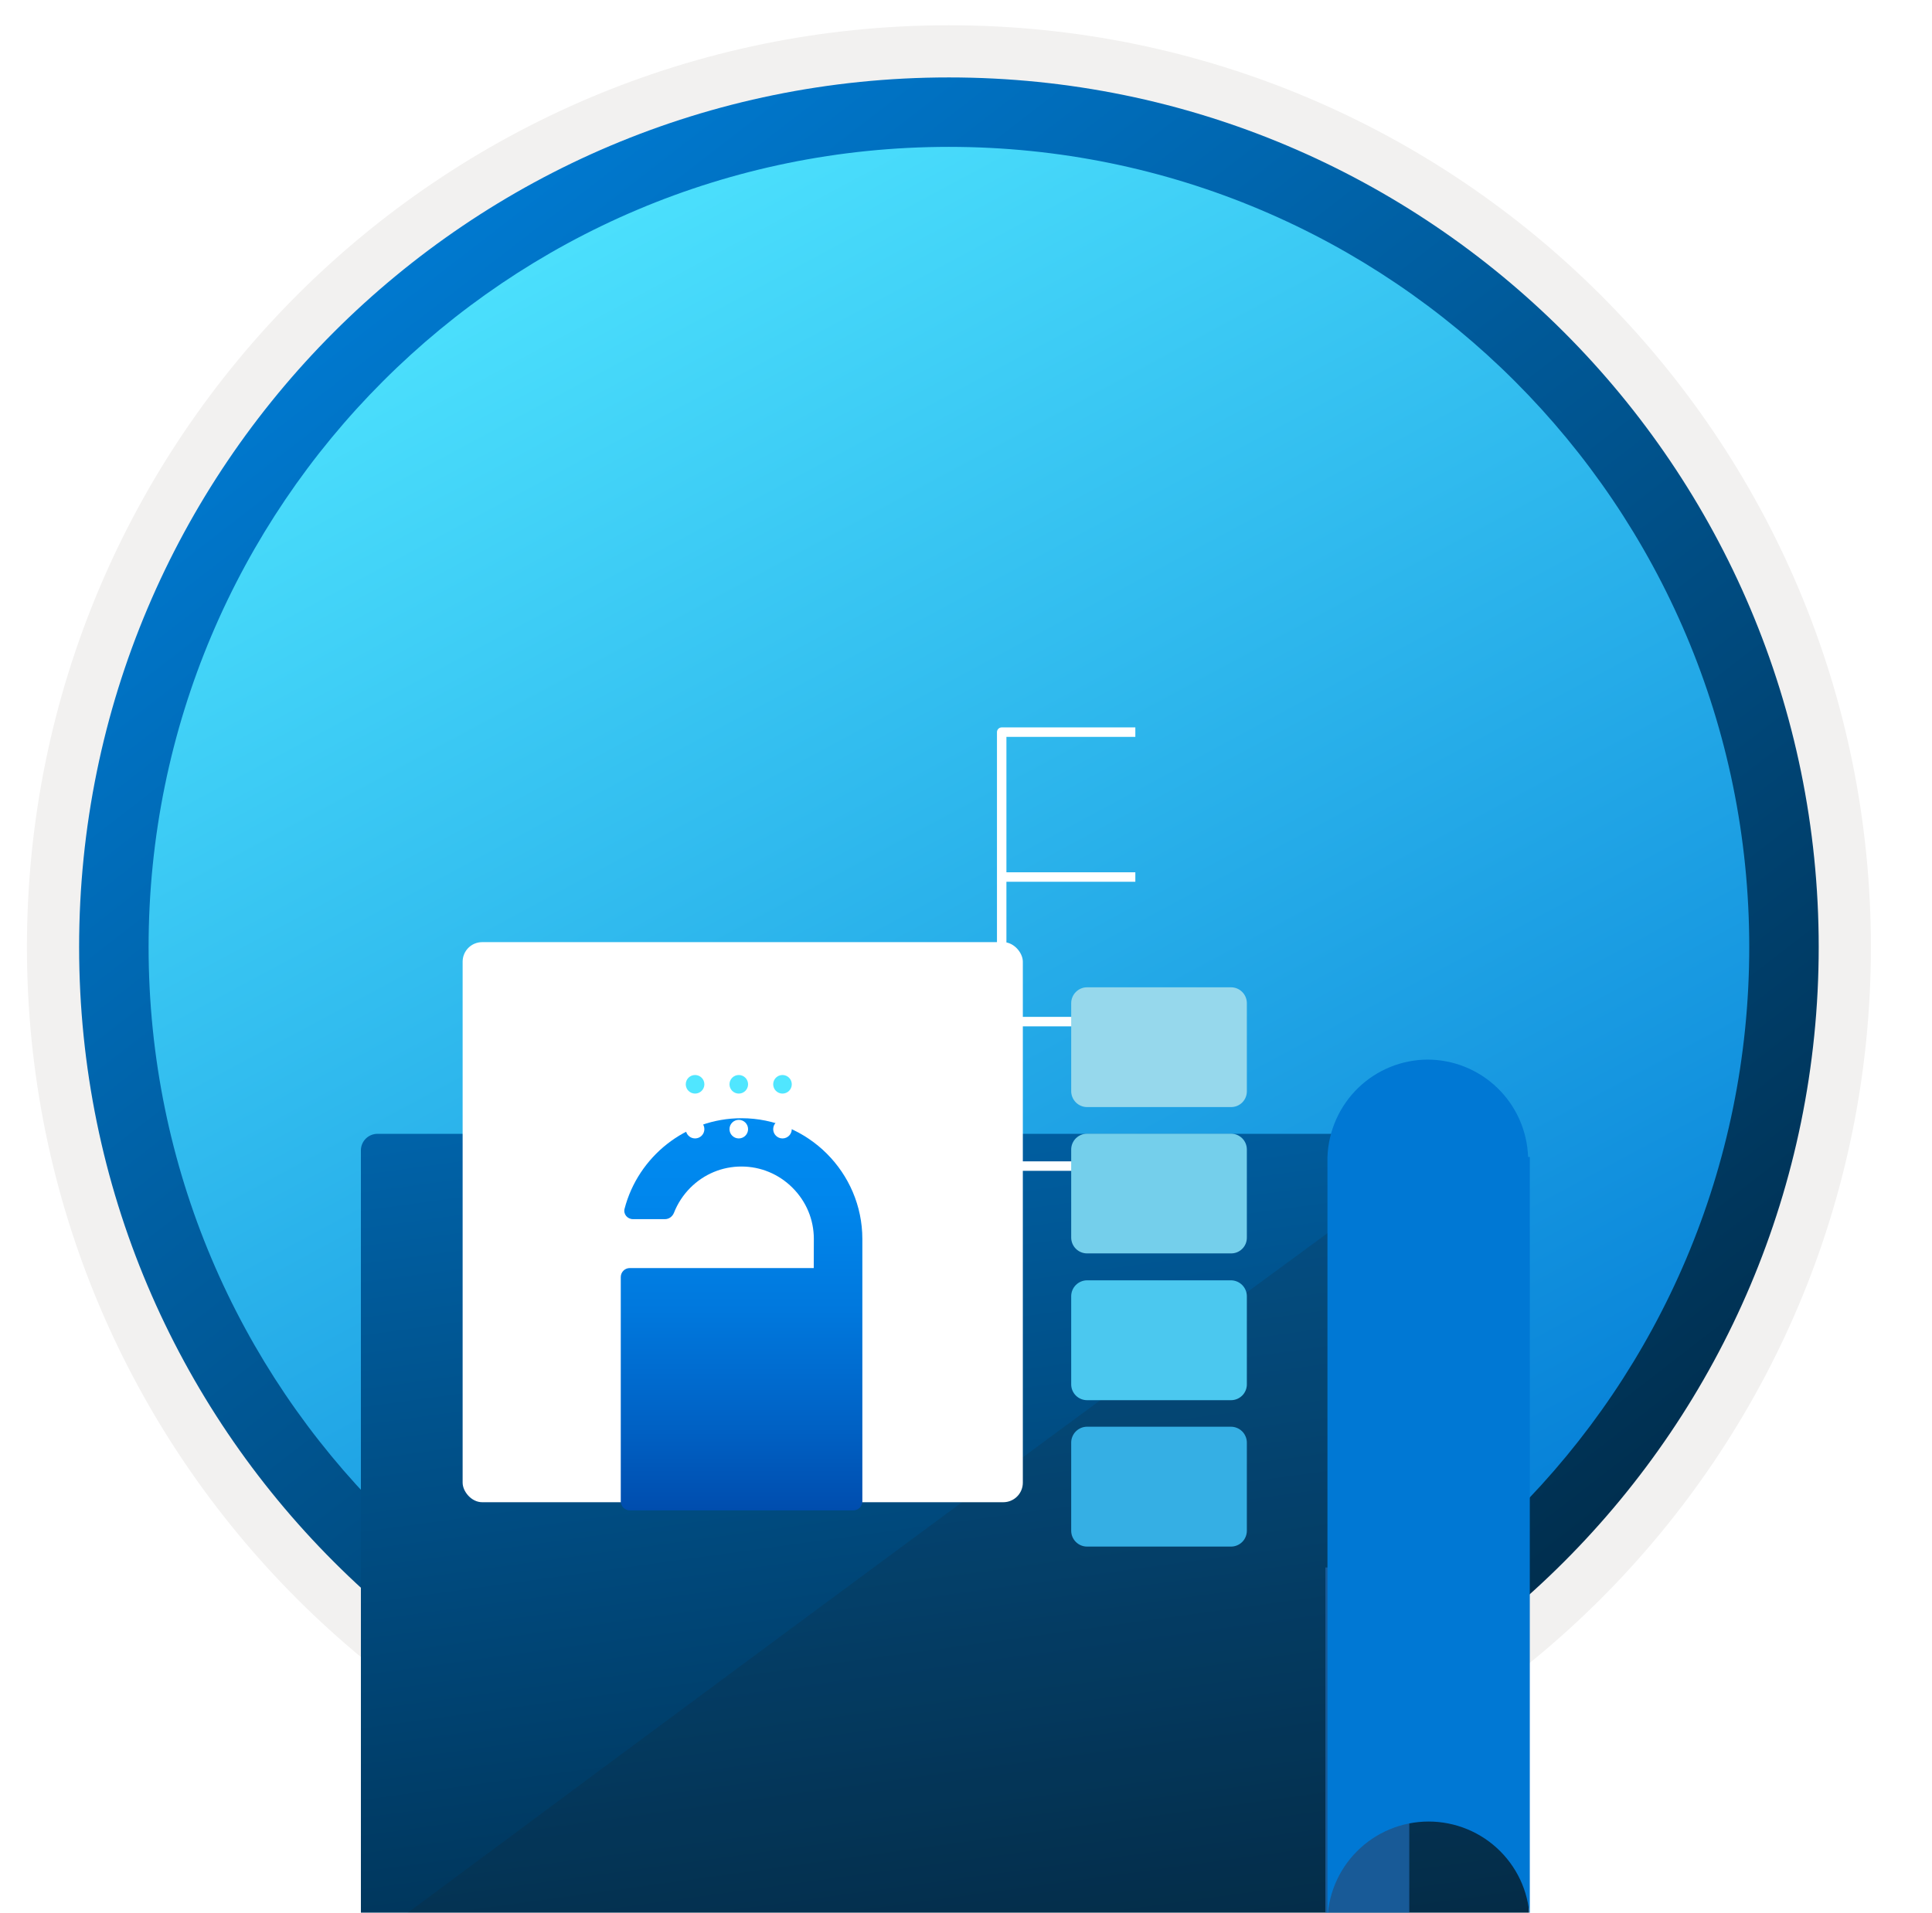 <svg width="103" height="102" viewBox="0 0 103 102" fill="none" xmlns="http://www.w3.org/2000/svg">
<path d="M50.589 96.851C24.993 96.851 4.238 76.106 4.238 50.5C4.238 24.893 24.993 4.149 50.589 4.149C76.186 4.149 96.94 24.903 96.94 50.5C96.94 76.097 76.186 96.851 50.589 96.851Z" fill="url(#paint0_linear_1735_427)"/>
<path fill-rule="evenodd" clip-rule="evenodd" d="M96.04 50.5C96.04 75.602 75.691 95.95 50.59 95.95C25.488 95.95 5.139 75.602 5.139 50.5C5.139 25.399 25.488 5.05 50.59 5.05C75.691 5.05 96.04 25.399 96.04 50.5ZM50.59 1.347C77.741 1.347 99.743 23.349 99.743 50.5C99.743 77.651 77.731 99.654 50.59 99.654C23.438 99.654 1.436 77.642 1.436 50.5C1.436 23.349 23.438 1.347 50.59 1.347Z" fill="#F2F1F0"/>
<path fill-rule="evenodd" clip-rule="evenodd" d="M93.257 50.5C93.257 74.067 74.156 93.168 50.589 93.168C27.023 93.168 7.922 74.067 7.922 50.5C7.922 26.933 27.023 7.832 50.589 7.832C74.156 7.832 93.257 26.933 93.257 50.5ZM50.589 4.129C76.196 4.129 96.96 24.893 96.96 50.5C96.96 76.106 76.196 96.871 50.589 96.871C24.983 96.871 4.218 76.106 4.218 50.5C4.218 24.893 24.973 4.129 50.589 4.129Z" fill="url(#paint1_linear_1735_427)"/>
<g filter="url(#filter0_ddddd_1735_427)">
<path d="M76.735 74.96H20.381C20.078 74.96 19.788 74.84 19.574 74.625C19.36 74.411 19.24 74.121 19.24 73.818V28.345C19.24 28.111 19.333 27.886 19.499 27.72C19.664 27.555 19.889 27.461 20.124 27.461H75.17C75.932 27.458 76.668 27.739 77.233 28.25C77.799 28.761 78.153 29.464 78.226 30.223C79.036 39.023 81.54 66.012 81.54 69.768C81.551 70.525 81.433 71.279 81.19 71.996C80.838 72.885 80.222 73.645 79.426 74.175C78.63 74.704 77.691 74.978 76.735 74.96V74.96Z" fill="url(#paint2_linear_1735_427)"/>
<path opacity="0.15" d="M20.381 74.959H76.735C77.691 74.978 78.63 74.704 79.426 74.174C80.222 73.644 80.838 72.884 81.19 71.995C81.433 71.278 81.551 70.525 81.54 69.767C81.54 66.085 79.036 39.022 78.226 30.222C78.183 29.817 78.06 29.425 77.864 29.068C77.668 28.71 77.403 28.396 77.085 28.142C62.357 38.875 34.741 59.329 19.24 70.854V73.818C19.24 74.121 19.36 74.411 19.574 74.625C19.788 74.839 20.078 74.959 20.381 74.959V74.959Z" fill="#1F1D20"/>
<path d="M70.659 50.585V69.64C70.673 70.895 71.129 72.106 71.947 73.059C72.766 74.012 73.894 74.646 75.133 74.85V50.603L70.659 50.585Z" fill="#185A97"/>
<path d="M81.466 28.695C81.418 27.301 80.831 25.981 79.828 25.012C78.825 24.043 77.485 23.502 76.09 23.503C74.715 23.515 73.396 24.055 72.408 25.013C71.408 25.983 70.822 27.302 70.77 28.695V28.695V69.528C70.77 68.82 70.909 68.119 71.18 67.464C71.452 66.81 71.849 66.215 72.35 65.714C72.851 65.213 73.445 64.816 74.1 64.545C74.754 64.274 75.456 64.134 76.164 64.134C76.872 64.134 77.574 64.274 78.228 64.545C78.883 64.816 79.477 65.213 79.978 65.714C80.479 66.215 80.877 66.81 81.148 67.464C81.419 68.119 81.558 68.82 81.558 69.528V28.695H81.466Z" fill="#0078D4"/>
</g>
<path d="M60.528 54.477H53.403" stroke="white" stroke-width="0.504" stroke-linejoin="round"/>
<path d="M60.528 46.767H53.403" stroke="white" stroke-width="0.504" stroke-linejoin="round"/>
<path d="M60.528 39.041H53.403V62.182H60.528" stroke="white" stroke-width="0.504" stroke-linejoin="round"/>
<g filter="url(#filter1_ddddd_1735_427)">
<path d="M65.622 35.648H57.954C57.73 35.648 57.516 35.738 57.357 35.897C57.199 36.055 57.109 36.27 57.108 36.494V41.189C57.109 41.413 57.199 41.628 57.357 41.786C57.516 41.945 57.73 42.034 57.954 42.035H65.63C65.741 42.036 65.851 42.014 65.954 41.972C66.057 41.929 66.15 41.867 66.229 41.788C66.307 41.709 66.369 41.616 66.411 41.513C66.453 41.41 66.474 41.3 66.473 41.189V36.486C66.471 36.262 66.38 36.048 66.22 35.891C66.061 35.734 65.846 35.646 65.622 35.648V35.648Z" fill="#96D8EC"/>
<path d="M65.622 51.273H57.954C57.73 51.275 57.516 51.364 57.357 51.523C57.199 51.681 57.109 51.896 57.108 52.12V56.823C57.109 57.047 57.199 57.261 57.357 57.419C57.516 57.577 57.731 57.665 57.954 57.665H65.63C65.854 57.665 66.068 57.576 66.226 57.418C66.384 57.26 66.473 57.046 66.473 56.823V52.132C66.474 52.02 66.453 51.908 66.41 51.804C66.368 51.7 66.305 51.605 66.226 51.525C66.147 51.446 66.053 51.382 65.949 51.339C65.846 51.296 65.734 51.273 65.622 51.273Z" fill="#4BC8EF"/>
<path d="M65.622 43.454H57.954C57.731 43.454 57.516 43.543 57.357 43.701C57.199 43.858 57.109 44.073 57.108 44.297V48.995C57.109 49.219 57.199 49.433 57.357 49.591C57.516 49.749 57.731 49.838 57.954 49.838H65.63C65.741 49.839 65.851 49.818 65.954 49.776C66.056 49.734 66.15 49.672 66.228 49.593C66.307 49.515 66.369 49.421 66.411 49.319C66.453 49.216 66.474 49.106 66.473 48.995V44.297C66.473 44.185 66.451 44.075 66.408 43.972C66.365 43.87 66.302 43.776 66.223 43.698C66.144 43.62 66.05 43.558 65.947 43.516C65.844 43.474 65.733 43.453 65.622 43.454Z" fill="#74CFEB"/>
<path d="M65.622 59.08H57.954C57.73 59.081 57.516 59.171 57.357 59.329C57.199 59.488 57.109 59.702 57.108 59.927V64.625C57.108 64.85 57.197 65.065 57.356 65.224C57.515 65.383 57.73 65.472 57.954 65.472H65.63C65.741 65.472 65.851 65.45 65.953 65.407C66.056 65.364 66.149 65.302 66.227 65.224C66.305 65.145 66.367 65.052 66.409 64.949C66.451 64.846 66.473 64.736 66.473 64.625V59.931C66.473 59.705 66.383 59.489 66.224 59.329C66.064 59.17 65.847 59.08 65.622 59.08Z" fill="#35AFE4"/>
</g>
<path d="M53.435 50.842H45.448" stroke="white" stroke-width="0.504" stroke-linejoin="round"/>
<g filter="url(#filter2_ddddd_1735_427)">
<rect x="24.664" y="35.648" width="29.866" height="29.866" rx="1.042" fill="white"/>
</g>
<g filter="url(#filter3_ddddd_1735_427)">
<path d="M45.974 46.283C45.974 42.74 43.075 39.842 39.532 39.842C36.544 39.842 34.017 41.902 33.297 44.671C33.223 44.957 33.449 45.224 33.745 45.224H35.455C35.669 45.224 35.854 45.081 35.932 44.882C36.124 44.392 36.418 43.94 36.801 43.553C37.534 42.82 38.501 42.418 39.527 42.418C40.55 42.418 41.521 42.82 42.253 43.553C42.986 44.285 43.388 45.252 43.388 46.279C43.388 46.484 43.388 47.068 43.383 47.833H33.574C33.31 47.833 33.095 48.047 33.095 48.312V60.275C33.095 60.539 33.31 60.754 33.574 60.754H45.495C45.759 60.754 45.974 60.539 45.974 60.275V48.683C45.974 47.511 45.974 46.568 45.974 46.283Z" fill="url(#paint3_linear_1735_427)"/>
</g>
<g filter="url(#filter4_ddddd_1735_427)">
<path d="M41.717 56.877C41.99 56.877 42.212 56.655 42.212 56.382C42.212 56.108 41.99 55.886 41.717 55.886C41.443 55.886 41.221 56.108 41.221 56.382C41.221 56.655 41.443 56.877 41.717 56.877Z" fill="white"/>
<path d="M39.387 56.877C39.66 56.877 39.882 56.655 39.882 56.382C39.882 56.108 39.66 55.886 39.387 55.886C39.113 55.886 38.891 56.108 38.891 56.382C38.891 56.655 39.113 56.877 39.387 56.877Z" fill="white"/>
<path d="M37.056 56.877C37.33 56.877 37.552 56.655 37.552 56.382C37.552 56.108 37.33 55.886 37.056 55.886C36.782 55.886 36.56 56.108 36.56 56.382C36.56 56.655 36.782 56.877 37.056 56.877Z" fill="white"/>
<path d="M41.717 54.486C41.99 54.486 42.212 54.264 42.212 53.99C42.212 53.717 41.99 53.495 41.717 53.495C41.443 53.495 41.221 53.717 41.221 53.99C41.221 54.264 41.443 54.486 41.717 54.486Z" fill="#50E6FF"/>
<path d="M39.387 54.486C39.66 54.486 39.882 54.264 39.882 53.99C39.882 53.717 39.66 53.495 39.387 53.495C39.113 53.495 38.891 53.717 38.891 53.99C38.891 54.264 39.113 54.486 39.387 54.486Z" fill="#50E6FF"/>
<path d="M37.056 54.486C37.33 54.486 37.552 54.264 37.552 53.99C37.552 53.717 37.33 53.495 37.056 53.495C36.782 53.495 36.56 53.717 36.56 53.99C36.56 54.264 36.782 54.486 37.056 54.486Z" fill="#50E6FF"/>
<path d="M41.717 52.096C41.99 52.096 42.212 51.874 42.212 51.6C42.212 51.326 41.99 51.105 41.717 51.105C41.443 51.105 41.221 51.326 41.221 51.6C41.221 51.874 41.443 52.096 41.717 52.096Z" fill="white"/>
<path d="M39.387 52.096C39.66 52.096 39.882 51.874 39.882 51.6C39.882 51.326 39.66 51.105 39.387 51.105C39.113 51.105 38.891 51.326 38.891 51.6C38.891 51.874 39.113 52.096 39.387 52.096Z" fill="white"/>
<path d="M37.056 52.096C37.33 52.096 37.552 51.874 37.552 51.6C37.552 51.326 37.33 51.105 37.056 51.105C36.782 51.105 36.56 51.326 36.56 51.6C36.56 51.874 36.782 52.096 37.056 52.096Z" fill="white"/>
</g>
<defs>
<filter id="filter0_ddddd_1735_427" x="12.24" y="22.503" width="76.319" height="77.458" filterUnits="userSpaceOnUse" color-interpolation-filters="sRGB">
<feFlood flood-opacity="0" result="BackgroundImageFix"/>
<feColorMatrix in="SourceAlpha" type="matrix" values="0 0 0 0 0 0 0 0 0 0 0 0 0 0 0 0 0 0 127 0" result="hardAlpha"/>
<feOffset/>
<feColorMatrix type="matrix" values="0 0 0 0 0 0 0 0 0 0 0 0 0 0 0 0 0 0 0.1 0"/>
<feBlend mode="normal" in2="BackgroundImageFix" result="effect1_dropShadow_1735_427"/>
<feColorMatrix in="SourceAlpha" type="matrix" values="0 0 0 0 0 0 0 0 0 0 0 0 0 0 0 0 0 0 127 0" result="hardAlpha"/>
<feOffset dy="1"/>
<feGaussianBlur stdDeviation="1"/>
<feColorMatrix type="matrix" values="0 0 0 0 0 0 0 0 0 0 0 0 0 0 0 0 0 0 0.1 0"/>
<feBlend mode="normal" in2="effect1_dropShadow_1735_427" result="effect2_dropShadow_1735_427"/>
<feColorMatrix in="SourceAlpha" type="matrix" values="0 0 0 0 0 0 0 0 0 0 0 0 0 0 0 0 0 0 127 0" result="hardAlpha"/>
<feOffset dy="4"/>
<feGaussianBlur stdDeviation="2"/>
<feColorMatrix type="matrix" values="0 0 0 0 0 0 0 0 0 0 0 0 0 0 0 0 0 0 0.09 0"/>
<feBlend mode="normal" in2="effect2_dropShadow_1735_427" result="effect3_dropShadow_1735_427"/>
<feColorMatrix in="SourceAlpha" type="matrix" values="0 0 0 0 0 0 0 0 0 0 0 0 0 0 0 0 0 0 127 0" result="hardAlpha"/>
<feOffset dy="10"/>
<feGaussianBlur stdDeviation="3"/>
<feColorMatrix type="matrix" values="0 0 0 0 0 0 0 0 0 0 0 0 0 0 0 0 0 0 0.05 0"/>
<feBlend mode="normal" in2="effect3_dropShadow_1735_427" result="effect4_dropShadow_1735_427"/>
<feColorMatrix in="SourceAlpha" type="matrix" values="0 0 0 0 0 0 0 0 0 0 0 0 0 0 0 0 0 0 127 0" result="hardAlpha"/>
<feOffset dy="18"/>
<feGaussianBlur stdDeviation="3.5"/>
<feColorMatrix type="matrix" values="0 0 0 0 0 0 0 0 0 0 0 0 0 0 0 0 0 0 0.01 0"/>
<feBlend mode="normal" in2="effect4_dropShadow_1735_427" result="effect5_dropShadow_1735_427"/>
<feBlend mode="normal" in="SourceGraphic" in2="effect5_dropShadow_1735_427" result="shape"/>
</filter>
<filter id="filter1_ddddd_1735_427" x="54.108" y="35.648" width="15.365" height="41.824" filterUnits="userSpaceOnUse" color-interpolation-filters="sRGB">
<feFlood flood-opacity="0" result="BackgroundImageFix"/>
<feColorMatrix in="SourceAlpha" type="matrix" values="0 0 0 0 0 0 0 0 0 0 0 0 0 0 0 0 0 0 127 0" result="hardAlpha"/>
<feOffset/>
<feColorMatrix type="matrix" values="0 0 0 0 0 0 0 0 0 0 0 0 0 0 0 0 0 0 0.1 0"/>
<feBlend mode="normal" in2="BackgroundImageFix" result="effect1_dropShadow_1735_427"/>
<feColorMatrix in="SourceAlpha" type="matrix" values="0 0 0 0 0 0 0 0 0 0 0 0 0 0 0 0 0 0 127 0" result="hardAlpha"/>
<feOffset dy="1"/>
<feGaussianBlur stdDeviation="0.5"/>
<feColorMatrix type="matrix" values="0 0 0 0 0 0 0 0 0 0 0 0 0 0 0 0 0 0 0.1 0"/>
<feBlend mode="normal" in2="effect1_dropShadow_1735_427" result="effect2_dropShadow_1735_427"/>
<feColorMatrix in="SourceAlpha" type="matrix" values="0 0 0 0 0 0 0 0 0 0 0 0 0 0 0 0 0 0 127 0" result="hardAlpha"/>
<feOffset dy="2"/>
<feGaussianBlur stdDeviation="1"/>
<feColorMatrix type="matrix" values="0 0 0 0 0 0 0 0 0 0 0 0 0 0 0 0 0 0 0.09 0"/>
<feBlend mode="normal" in2="effect2_dropShadow_1735_427" result="effect3_dropShadow_1735_427"/>
<feColorMatrix in="SourceAlpha" type="matrix" values="0 0 0 0 0 0 0 0 0 0 0 0 0 0 0 0 0 0 127 0" result="hardAlpha"/>
<feOffset dy="5"/>
<feGaussianBlur stdDeviation="1.5"/>
<feColorMatrix type="matrix" values="0 0 0 0 0 0 0 0 0 0 0 0 0 0 0 0 0 0 0.05 0"/>
<feBlend mode="normal" in2="effect3_dropShadow_1735_427" result="effect4_dropShadow_1735_427"/>
<feColorMatrix in="SourceAlpha" type="matrix" values="0 0 0 0 0 0 0 0 0 0 0 0 0 0 0 0 0 0 127 0" result="hardAlpha"/>
<feOffset dy="9"/>
<feGaussianBlur stdDeviation="1.5"/>
<feColorMatrix type="matrix" values="0 0 0 0 0 0 0 0 0 0 0 0 0 0 0 0 0 0 0.01 0"/>
<feBlend mode="normal" in2="effect4_dropShadow_1735_427" result="effect5_dropShadow_1735_427"/>
<feBlend mode="normal" in="SourceGraphic" in2="effect5_dropShadow_1735_427" result="shape"/>
</filter>
<filter id="filter2_ddddd_1735_427" x="21.884" y="34.953" width="35.425" height="40.984" filterUnits="userSpaceOnUse" color-interpolation-filters="sRGB">
<feFlood flood-opacity="0" result="BackgroundImageFix"/>
<feColorMatrix in="SourceAlpha" type="matrix" values="0 0 0 0 0 0 0 0 0 0 0 0 0 0 0 0 0 0 127 0" result="hardAlpha"/>
<feOffset/>
<feColorMatrix type="matrix" values="0 0 0 0 0 0 0 0 0 0 0 0 0 0 0 0 0 0 0.1 0"/>
<feBlend mode="normal" in2="BackgroundImageFix" result="effect1_dropShadow_1735_427"/>
<feColorMatrix in="SourceAlpha" type="matrix" values="0 0 0 0 0 0 0 0 0 0 0 0 0 0 0 0 0 0 127 0" result="hardAlpha"/>
<feOffset dy="0.695"/>
<feGaussianBlur stdDeviation="0.695"/>
<feColorMatrix type="matrix" values="0 0 0 0 0 0 0 0 0 0 0 0 0 0 0 0 0 0 0.1 0"/>
<feBlend mode="normal" in2="effect1_dropShadow_1735_427" result="effect2_dropShadow_1735_427"/>
<feColorMatrix in="SourceAlpha" type="matrix" values="0 0 0 0 0 0 0 0 0 0 0 0 0 0 0 0 0 0 127 0" result="hardAlpha"/>
<feOffset dy="2.085"/>
<feGaussianBlur stdDeviation="1.042"/>
<feColorMatrix type="matrix" values="0 0 0 0 0 0 0 0 0 0 0 0 0 0 0 0 0 0 0.09 0"/>
<feBlend mode="normal" in2="effect2_dropShadow_1735_427" result="effect3_dropShadow_1735_427"/>
<feColorMatrix in="SourceAlpha" type="matrix" values="0 0 0 0 0 0 0 0 0 0 0 0 0 0 0 0 0 0 127 0" result="hardAlpha"/>
<feOffset dy="4.169"/>
<feGaussianBlur stdDeviation="1.39"/>
<feColorMatrix type="matrix" values="0 0 0 0 0 0 0 0 0 0 0 0 0 0 0 0 0 0 0.05 0"/>
<feBlend mode="normal" in2="effect3_dropShadow_1735_427" result="effect4_dropShadow_1735_427"/>
<feColorMatrix in="SourceAlpha" type="matrix" values="0 0 0 0 0 0 0 0 0 0 0 0 0 0 0 0 0 0 127 0" result="hardAlpha"/>
<feOffset dy="7.643"/>
<feGaussianBlur stdDeviation="1.39"/>
<feColorMatrix type="matrix" values="0 0 0 0 0 0 0 0 0 0 0 0 0 0 0 0 0 0 0.01 0"/>
<feBlend mode="normal" in2="effect4_dropShadow_1735_427" result="effect5_dropShadow_1735_427"/>
<feBlend mode="normal" in="SourceGraphic" in2="effect5_dropShadow_1735_427" result="shape"/>
</filter>
<filter id="filter3_ddddd_1735_427" x="28.946" y="38.884" width="21.177" height="36.55" filterUnits="userSpaceOnUse" color-interpolation-filters="sRGB">
<feFlood flood-opacity="0" result="BackgroundImageFix"/>
<feColorMatrix in="SourceAlpha" type="matrix" values="0 0 0 0 0 0 0 0 0 0 0 0 0 0 0 0 0 0 127 0" result="hardAlpha"/>
<feOffset/>
<feColorMatrix type="matrix" values="0 0 0 0 0 0 0 0 0 0 0 0 0 0 0 0 0 0 0.1 0"/>
<feBlend mode="normal" in2="BackgroundImageFix" result="effect1_dropShadow_1735_427"/>
<feColorMatrix in="SourceAlpha" type="matrix" values="0 0 0 0 0 0 0 0 0 0 0 0 0 0 0 0 0 0 127 0" result="hardAlpha"/>
<feOffset dy="0.638"/>
<feGaussianBlur stdDeviation="0.798"/>
<feColorMatrix type="matrix" values="0 0 0 0 0 0 0 0 0 0 0 0 0 0 0 0 0 0 0.1 0"/>
<feBlend mode="normal" in2="effect1_dropShadow_1735_427" result="effect2_dropShadow_1735_427"/>
<feColorMatrix in="SourceAlpha" type="matrix" values="0 0 0 0 0 0 0 0 0 0 0 0 0 0 0 0 0 0 127 0" result="hardAlpha"/>
<feOffset dy="2.553"/>
<feGaussianBlur stdDeviation="1.277"/>
<feColorMatrix type="matrix" values="0 0 0 0 0 0 0 0 0 0 0 0 0 0 0 0 0 0 0.09 0"/>
<feBlend mode="normal" in2="effect2_dropShadow_1735_427" result="effect3_dropShadow_1735_427"/>
<feColorMatrix in="SourceAlpha" type="matrix" values="0 0 0 0 0 0 0 0 0 0 0 0 0 0 0 0 0 0 127 0" result="hardAlpha"/>
<feOffset dy="6.064"/>
<feGaussianBlur stdDeviation="1.755"/>
<feColorMatrix type="matrix" values="0 0 0 0 0 0 0 0 0 0 0 0 0 0 0 0 0 0 0.05 0"/>
<feBlend mode="normal" in2="effect3_dropShadow_1735_427" result="effect4_dropShadow_1735_427"/>
<feColorMatrix in="SourceAlpha" type="matrix" values="0 0 0 0 0 0 0 0 0 0 0 0 0 0 0 0 0 0 127 0" result="hardAlpha"/>
<feOffset dy="10.532"/>
<feGaussianBlur stdDeviation="2.075"/>
<feColorMatrix type="matrix" values="0 0 0 0 0 0 0 0 0 0 0 0 0 0 0 0 0 0 0.01 0"/>
<feBlend mode="normal" in2="effect4_dropShadow_1735_427" result="effect5_dropShadow_1735_427"/>
<feBlend mode="normal" in="SourceGraphic" in2="effect5_dropShadow_1735_427" result="shape"/>
</filter>
<filter id="filter4_ddddd_1735_427" x="35.603" y="50.785" width="7.567" height="8.964" filterUnits="userSpaceOnUse" color-interpolation-filters="sRGB">
<feFlood flood-opacity="0" result="BackgroundImageFix"/>
<feColorMatrix in="SourceAlpha" type="matrix" values="0 0 0 0 0 0 0 0 0 0 0 0 0 0 0 0 0 0 127 0" result="hardAlpha"/>
<feOffset/>
<feColorMatrix type="matrix" values="0 0 0 0 0 0 0 0 0 0 0 0 0 0 0 0 0 0 0.1 0"/>
<feBlend mode="normal" in2="BackgroundImageFix" result="effect1_dropShadow_1735_427"/>
<feColorMatrix in="SourceAlpha" type="matrix" values="0 0 0 0 0 0 0 0 0 0 0 0 0 0 0 0 0 0 127 0" result="hardAlpha"/>
<feOffset/>
<feGaussianBlur stdDeviation="0.16"/>
<feColorMatrix type="matrix" values="0 0 0 0 0 0 0 0 0 0 0 0 0 0 0 0 0 0 0.1 0"/>
<feBlend mode="normal" in2="effect1_dropShadow_1735_427" result="effect2_dropShadow_1735_427"/>
<feColorMatrix in="SourceAlpha" type="matrix" values="0 0 0 0 0 0 0 0 0 0 0 0 0 0 0 0 0 0 127 0" result="hardAlpha"/>
<feOffset dy="0.638"/>
<feGaussianBlur stdDeviation="0.319"/>
<feColorMatrix type="matrix" values="0 0 0 0 0 0 0 0 0 0 0 0 0 0 0 0 0 0 0.09 0"/>
<feBlend mode="normal" in2="effect2_dropShadow_1735_427" result="effect3_dropShadow_1735_427"/>
<feColorMatrix in="SourceAlpha" type="matrix" values="0 0 0 0 0 0 0 0 0 0 0 0 0 0 0 0 0 0 127 0" result="hardAlpha"/>
<feOffset dy="1.277"/>
<feGaussianBlur stdDeviation="0.319"/>
<feColorMatrix type="matrix" values="0 0 0 0 0 0 0 0 0 0 0 0 0 0 0 0 0 0 0.05 0"/>
<feBlend mode="normal" in2="effect3_dropShadow_1735_427" result="effect4_dropShadow_1735_427"/>
<feColorMatrix in="SourceAlpha" type="matrix" values="0 0 0 0 0 0 0 0 0 0 0 0 0 0 0 0 0 0 127 0" result="hardAlpha"/>
<feOffset dy="1.915"/>
<feGaussianBlur stdDeviation="0.479"/>
<feColorMatrix type="matrix" values="0 0 0 0 0 0 0 0 0 0 0 0 0 0 0 0 0 0 0.01 0"/>
<feBlend mode="normal" in2="effect4_dropShadow_1735_427" result="effect5_dropShadow_1735_427"/>
<feBlend mode="normal" in="SourceGraphic" in2="effect5_dropShadow_1735_427" result="shape"/>
</filter>
<linearGradient id="paint0_linear_1735_427" x1="24.875" y1="8.997" x2="99.781" y2="148.193" gradientUnits="userSpaceOnUse">
<stop offset="0" stop-color="#50E6FF"/>
<stop offset="0.623" stop-color="#0078D4"/>
</linearGradient>
<linearGradient id="paint1_linear_1735_427" x1="15.176" y1="10.723" x2="82.719" y2="98.121" gradientUnits="userSpaceOnUse">
<stop stop-color="#007ED8"/>
<stop offset="0.915" stop-color="#002D4C"/>
</linearGradient>
<linearGradient id="paint2_linear_1735_427" x1="41.369" y1="-1.48" x2="56.023" y2="105.153" gradientUnits="userSpaceOnUse">
<stop stop-color="#007ED8"/>
<stop offset="0.71" stop-color="#002D4C"/>
</linearGradient>
<linearGradient id="paint3_linear_1735_427" x1="39.534" y1="39.842" x2="39.534" y2="60.754" gradientUnits="userSpaceOnUse">
<stop stop-color="#008BF1"/>
<stop offset="0.22" stop-color="#0086EC"/>
<stop offset="0.49" stop-color="#0078DD"/>
<stop offset="0.79" stop-color="#0061C4"/>
<stop offset="1" stop-color="#004DAE"/>
</linearGradient>
</defs>
</svg>
